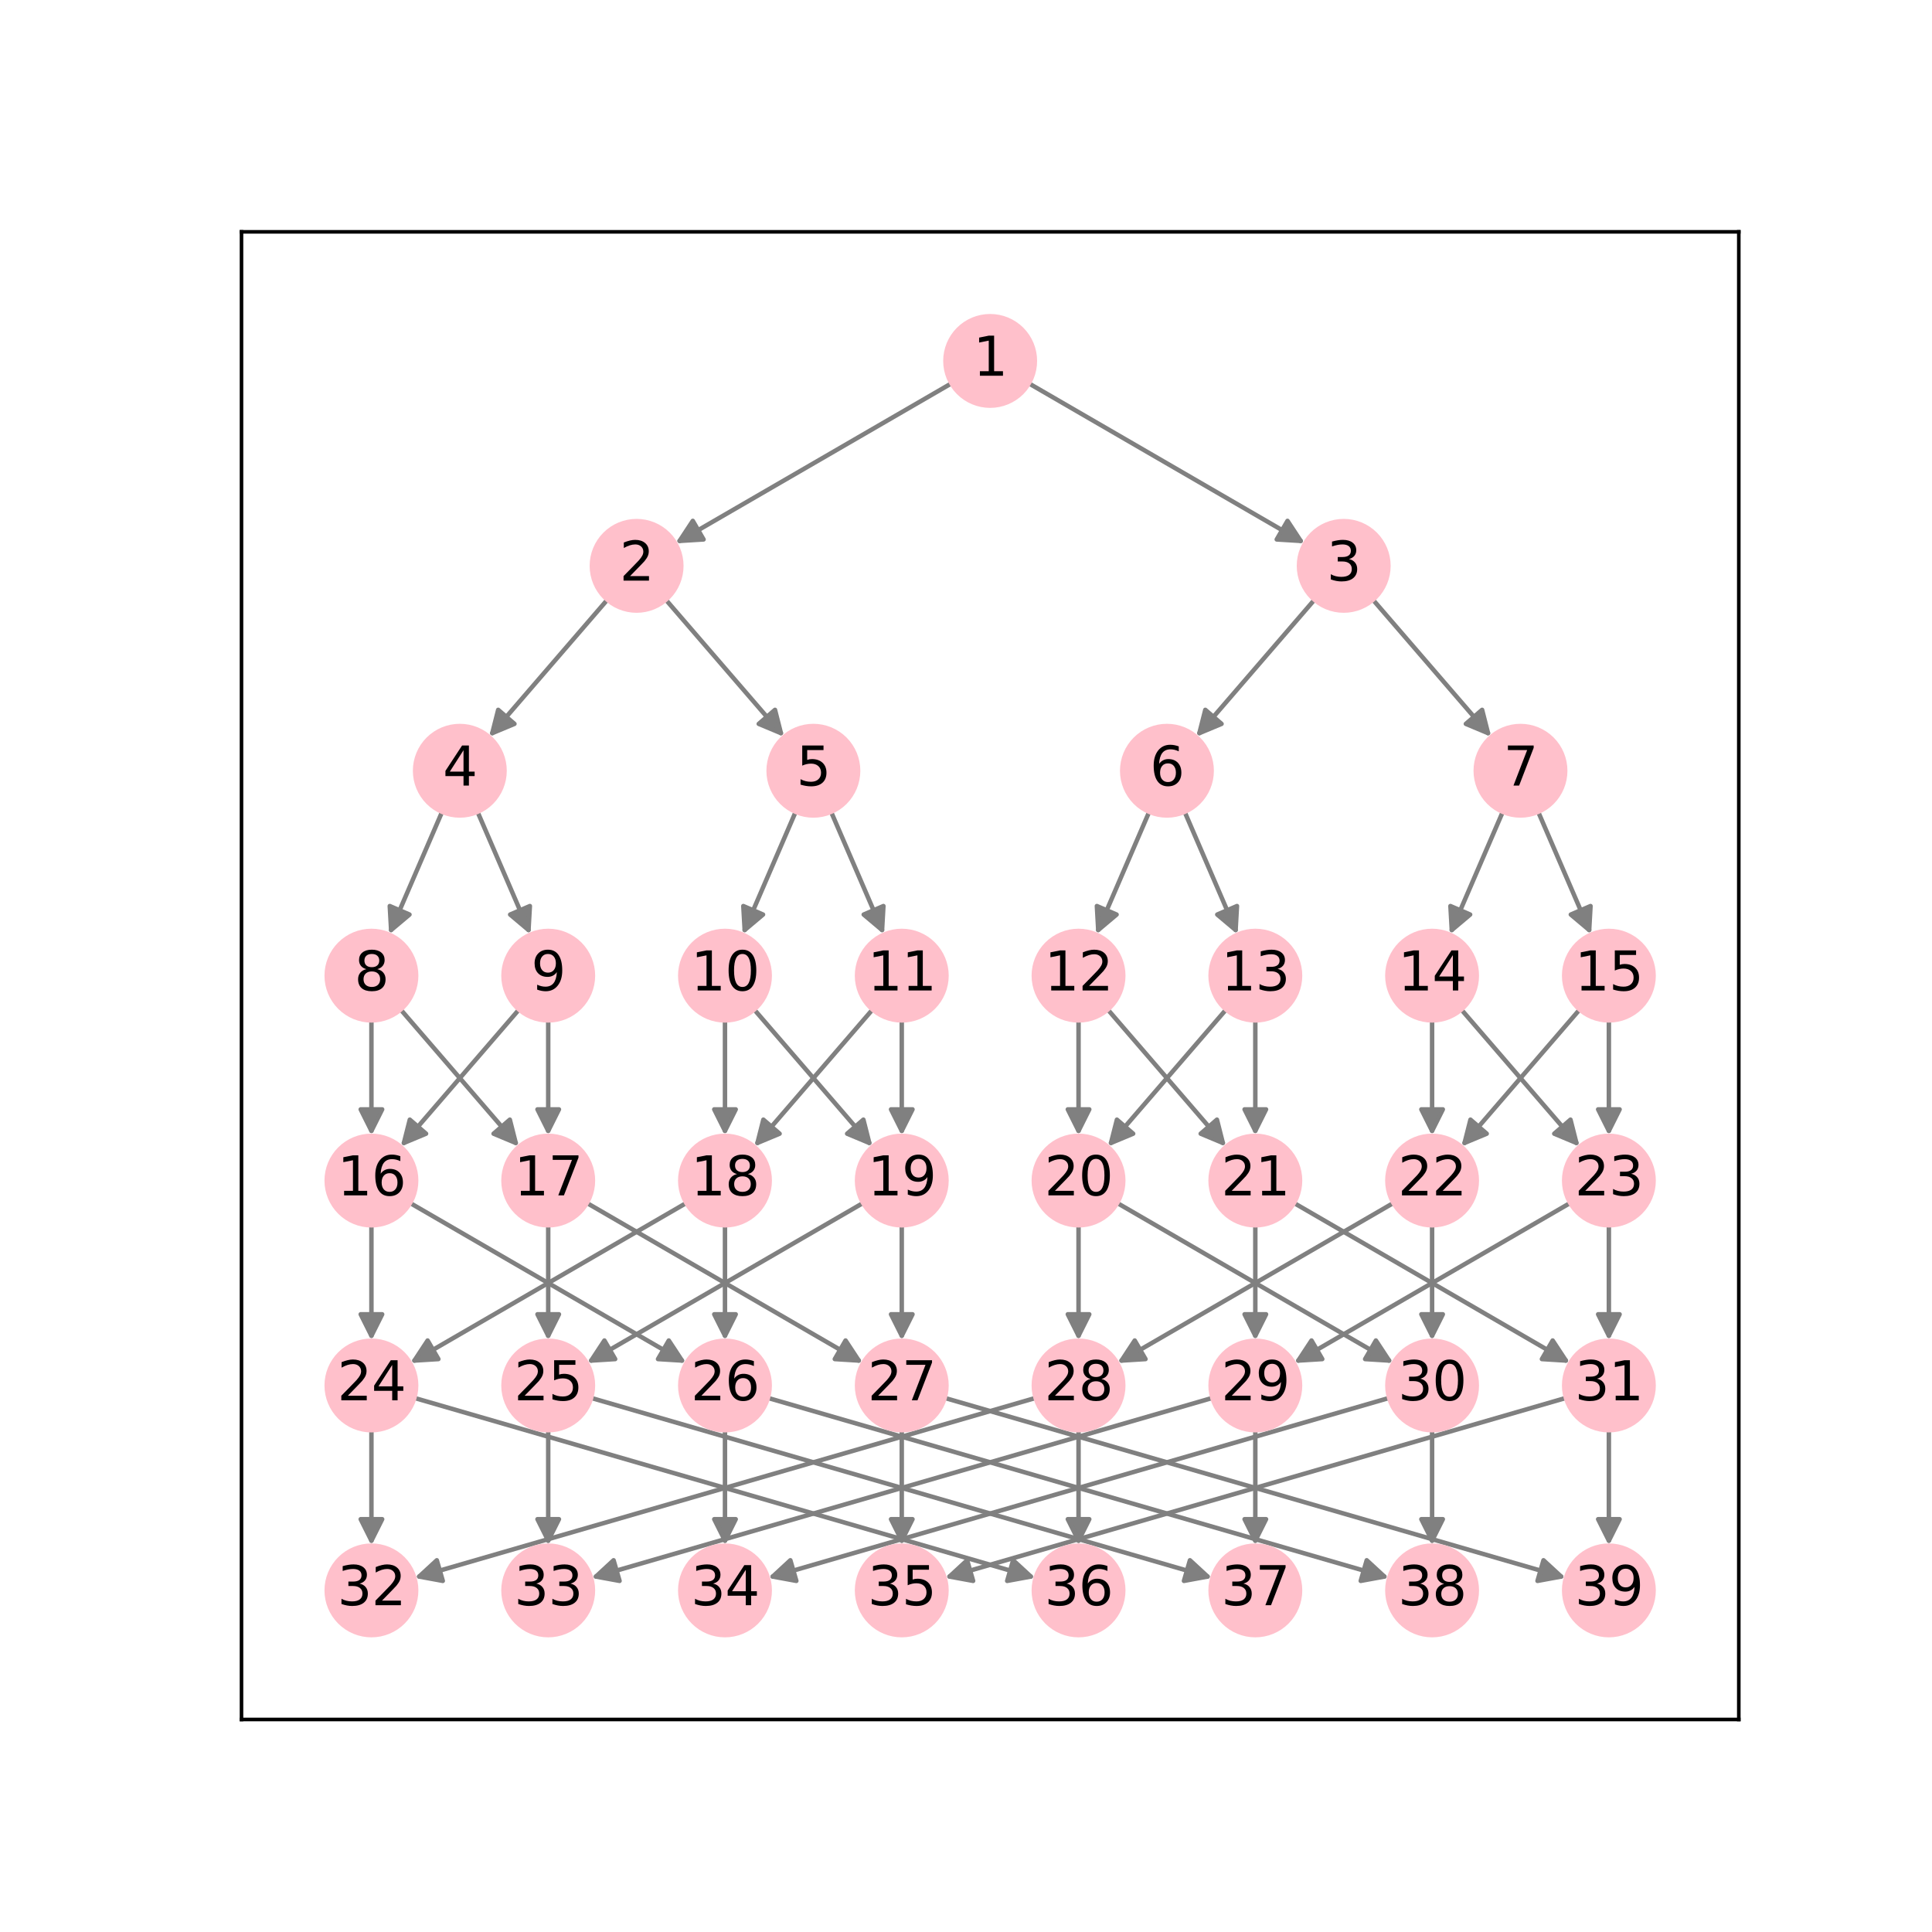 <?xml version="1.0" encoding="utf-8" standalone="no"?>
<!DOCTYPE svg PUBLIC "-//W3C//DTD SVG 1.1//EN"
  "http://www.w3.org/Graphics/SVG/1.1/DTD/svg11.dtd">
<svg xmlns:xlink="http://www.w3.org/1999/xlink" width="432pt" height="432pt" viewBox="0 0 432 432" xmlns="http://www.w3.org/2000/svg" version="1.1">
 <defs>
  <style type="text/css">*{stroke-linejoin: round; stroke-linecap: butt}</style>
 </defs>
 <g id="figure_1">
  <g id="patch_1">
   <path d="M 0 432 
L 432 432 
L 432 0 
L 0 0 
z
" style="fill: #ffffff"/>
  </g>
  <g id="axes_1">
   <g id="patch_2">
    <path d="M 54 384.48 
L 388.8 384.48 
L 388.8 51.84 
L 54 51.84 
z
" style="fill: #ffffff"/>
   </g>
   <g id="patch_3">
    <path d="M 212.746 85.721 
Q 181.87 103.616 151.962 120.95 
" clip-path="url(#p19c7ee9d44)" style="fill: none; stroke: #808080; stroke-linecap: round"/>
    <path d="M 157.318 120.619 
L 151.962 120.95 
L 154.911 116.466 
z
" clip-path="url(#p19c7ee9d44)" style="fill: #808080; stroke: #808080; stroke-linecap: round"/>
   </g>
   <g id="patch_4">
    <path d="M 230.054 85.721 
Q 260.93 103.616 290.838 120.95 
" clip-path="url(#p19c7ee9d44)" style="fill: none; stroke: #808080; stroke-linecap: round"/>
    <path d="M 287.889 116.466 
L 290.838 120.95 
L 285.482 120.619 
z
" clip-path="url(#p19c7ee9d44)" style="fill: #808080; stroke: #808080; stroke-linecap: round"/>
   </g>
   <g id="patch_5">
    <path d="M 135.814 134.094 
Q 122.581 149.432 110.078 163.925 
" clip-path="url(#p19c7ee9d44)" style="fill: none; stroke: #808080; stroke-linecap: round"/>
    <path d="M 115.031 161.858 
L 110.078 163.925 
L 111.397 158.722 
z
" clip-path="url(#p19c7ee9d44)" style="fill: #808080; stroke: #808080; stroke-linecap: round"/>
   </g>
   <g id="patch_6">
    <path d="M 148.875 134.094 
Q 162.108 149.432 174.611 163.925 
" clip-path="url(#p19c7ee9d44)" style="fill: none; stroke: #808080; stroke-linecap: round"/>
    <path d="M 173.292 158.722 
L 174.611 163.925 
L 169.658 161.858 
z
" clip-path="url(#p19c7ee9d44)" style="fill: #808080; stroke: #808080; stroke-linecap: round"/>
   </g>
   <g id="patch_7">
    <path d="M 293.925 134.094 
Q 280.692 149.432 268.189 163.925 
" clip-path="url(#p19c7ee9d44)" style="fill: none; stroke: #808080; stroke-linecap: round"/>
    <path d="M 273.142 161.858 
L 268.189 163.925 
L 269.508 158.722 
z
" clip-path="url(#p19c7ee9d44)" style="fill: #808080; stroke: #808080; stroke-linecap: round"/>
   </g>
   <g id="patch_8">
    <path d="M 306.986 134.094 
Q 320.219 149.432 332.722 163.925 
" clip-path="url(#p19c7ee9d44)" style="fill: none; stroke: #808080; stroke-linecap: round"/>
    <path d="M 331.403 158.722 
L 332.722 163.925 
L 327.769 161.858 
z
" clip-path="url(#p19c7ee9d44)" style="fill: #808080; stroke: #808080; stroke-linecap: round"/>
   </g>
   <g id="patch_9">
    <path d="M 98.857 181.523 
Q 92.935 195.251 87.456 207.952 
" clip-path="url(#p19c7ee9d44)" style="fill: none; stroke: #808080; stroke-linecap: round"/>
    <path d="M 91.561 204.495 
L 87.456 207.952 
L 87.154 202.594 
z
" clip-path="url(#p19c7ee9d44)" style="fill: #808080; stroke: #808080; stroke-linecap: round"/>
   </g>
   <g id="patch_10">
    <path d="M 106.777 181.523 
Q 112.699 195.251 118.177 207.952 
" clip-path="url(#p19c7ee9d44)" style="fill: none; stroke: #808080; stroke-linecap: round"/>
    <path d="M 118.48 202.594 
L 118.177 207.952 
L 114.072 204.495 
z
" clip-path="url(#p19c7ee9d44)" style="fill: #808080; stroke: #808080; stroke-linecap: round"/>
   </g>
   <g id="patch_11">
    <path d="M 177.912 181.523 
Q 171.99 195.251 166.512 207.952 
" clip-path="url(#p19c7ee9d44)" style="fill: none; stroke: #808080; stroke-linecap: round"/>
    <path d="M 170.617 204.495 
L 166.512 207.952 
L 166.209 202.594 
z
" clip-path="url(#p19c7ee9d44)" style="fill: #808080; stroke: #808080; stroke-linecap: round"/>
   </g>
   <g id="patch_12">
    <path d="M 185.833 181.523 
Q 191.754 195.251 197.233 207.952 
" clip-path="url(#p19c7ee9d44)" style="fill: none; stroke: #808080; stroke-linecap: round"/>
    <path d="M 197.535 202.594 
L 197.233 207.952 
L 193.128 204.495 
z
" clip-path="url(#p19c7ee9d44)" style="fill: #808080; stroke: #808080; stroke-linecap: round"/>
   </g>
   <g id="patch_13">
    <path d="M 256.967 181.523 
Q 251.046 195.251 245.567 207.952 
" clip-path="url(#p19c7ee9d44)" style="fill: none; stroke: #808080; stroke-linecap: round"/>
    <path d="M 249.672 204.495 
L 245.567 207.952 
L 245.265 202.594 
z
" clip-path="url(#p19c7ee9d44)" style="fill: #808080; stroke: #808080; stroke-linecap: round"/>
   </g>
   <g id="patch_14">
    <path d="M 264.888 181.523 
Q 270.81 195.251 276.288 207.952 
" clip-path="url(#p19c7ee9d44)" style="fill: none; stroke: #808080; stroke-linecap: round"/>
    <path d="M 276.591 202.594 
L 276.288 207.952 
L 272.183 204.495 
z
" clip-path="url(#p19c7ee9d44)" style="fill: #808080; stroke: #808080; stroke-linecap: round"/>
   </g>
   <g id="patch_15">
    <path d="M 336.023 181.523 
Q 330.101 195.251 324.623 207.952 
" clip-path="url(#p19c7ee9d44)" style="fill: none; stroke: #808080; stroke-linecap: round"/>
    <path d="M 328.728 204.495 
L 324.623 207.952 
L 324.32 202.594 
z
" clip-path="url(#p19c7ee9d44)" style="fill: #808080; stroke: #808080; stroke-linecap: round"/>
   </g>
   <g id="patch_16">
    <path d="M 343.943 181.523 
Q 349.865 195.251 355.344 207.952 
" clip-path="url(#p19c7ee9d44)" style="fill: none; stroke: #808080; stroke-linecap: round"/>
    <path d="M 355.646 202.594 
L 355.344 207.952 
L 351.239 204.495 
z
" clip-path="url(#p19c7ee9d44)" style="fill: #808080; stroke: #808080; stroke-linecap: round"/>
   </g>
   <g id="patch_17">
    <path d="M 83.053 228.158 
Q 83.053 241.068 83.053 252.86 
" clip-path="url(#p19c7ee9d44)" style="fill: none; stroke: #808080; stroke-linecap: round"/>
    <path d="M 85.453 248.06 
L 83.053 252.86 
L 80.653 248.06 
z
" clip-path="url(#p19c7ee9d44)" style="fill: #808080; stroke: #808080; stroke-linecap: round"/>
   </g>
   <g id="patch_18">
    <path d="M 89.584 225.73 
Q 102.817 241.069 115.319 255.561 
" clip-path="url(#p19c7ee9d44)" style="fill: none; stroke: #808080; stroke-linecap: round"/>
    <path d="M 114.001 250.359 
L 115.319 255.561 
L 110.366 253.494 
z
" clip-path="url(#p19c7ee9d44)" style="fill: #808080; stroke: #808080; stroke-linecap: round"/>
   </g>
   <g id="patch_19">
    <path d="M 122.581 228.158 
Q 122.581 241.068 122.581 252.86 
" clip-path="url(#p19c7ee9d44)" style="fill: none; stroke: #808080; stroke-linecap: round"/>
    <path d="M 124.981 248.06 
L 122.581 252.86 
L 120.181 248.06 
z
" clip-path="url(#p19c7ee9d44)" style="fill: #808080; stroke: #808080; stroke-linecap: round"/>
   </g>
   <g id="patch_20">
    <path d="M 116.05 225.73 
Q 102.817 241.069 90.315 255.561 
" clip-path="url(#p19c7ee9d44)" style="fill: none; stroke: #808080; stroke-linecap: round"/>
    <path d="M 95.267 253.494 
L 90.315 255.561 
L 91.633 250.359 
z
" clip-path="url(#p19c7ee9d44)" style="fill: #808080; stroke: #808080; stroke-linecap: round"/>
   </g>
   <g id="patch_21">
    <path d="M 162.108 228.158 
Q 162.108 241.068 162.108 252.86 
" clip-path="url(#p19c7ee9d44)" style="fill: none; stroke: #808080; stroke-linecap: round"/>
    <path d="M 164.508 248.06 
L 162.108 252.86 
L 159.708 248.06 
z
" clip-path="url(#p19c7ee9d44)" style="fill: #808080; stroke: #808080; stroke-linecap: round"/>
   </g>
   <g id="patch_22">
    <path d="M 168.639 225.73 
Q 181.872 241.069 194.375 255.561 
" clip-path="url(#p19c7ee9d44)" style="fill: none; stroke: #808080; stroke-linecap: round"/>
    <path d="M 193.056 250.359 
L 194.375 255.561 
L 189.422 253.494 
z
" clip-path="url(#p19c7ee9d44)" style="fill: #808080; stroke: #808080; stroke-linecap: round"/>
   </g>
   <g id="patch_23">
    <path d="M 201.636 228.158 
Q 201.636 241.068 201.636 252.86 
" clip-path="url(#p19c7ee9d44)" style="fill: none; stroke: #808080; stroke-linecap: round"/>
    <path d="M 204.036 248.06 
L 201.636 252.86 
L 199.236 248.06 
z
" clip-path="url(#p19c7ee9d44)" style="fill: #808080; stroke: #808080; stroke-linecap: round"/>
   </g>
   <g id="patch_24">
    <path d="M 195.105 225.73 
Q 181.872 241.069 169.37 255.561 
" clip-path="url(#p19c7ee9d44)" style="fill: none; stroke: #808080; stroke-linecap: round"/>
    <path d="M 174.323 253.494 
L 169.37 255.561 
L 170.688 250.359 
z
" clip-path="url(#p19c7ee9d44)" style="fill: #808080; stroke: #808080; stroke-linecap: round"/>
   </g>
   <g id="patch_25">
    <path d="M 241.164 228.158 
Q 241.164 241.068 241.164 252.86 
" clip-path="url(#p19c7ee9d44)" style="fill: none; stroke: #808080; stroke-linecap: round"/>
    <path d="M 243.564 248.06 
L 241.164 252.86 
L 238.764 248.06 
z
" clip-path="url(#p19c7ee9d44)" style="fill: #808080; stroke: #808080; stroke-linecap: round"/>
   </g>
   <g id="patch_26">
    <path d="M 247.695 225.73 
Q 260.928 241.069 273.43 255.561 
" clip-path="url(#p19c7ee9d44)" style="fill: none; stroke: #808080; stroke-linecap: round"/>
    <path d="M 272.112 250.359 
L 273.43 255.561 
L 268.477 253.494 
z
" clip-path="url(#p19c7ee9d44)" style="fill: #808080; stroke: #808080; stroke-linecap: round"/>
   </g>
   <g id="patch_27">
    <path d="M 280.692 228.158 
Q 280.692 241.068 280.692 252.86 
" clip-path="url(#p19c7ee9d44)" style="fill: none; stroke: #808080; stroke-linecap: round"/>
    <path d="M 283.092 248.06 
L 280.692 252.86 
L 278.292 248.06 
z
" clip-path="url(#p19c7ee9d44)" style="fill: #808080; stroke: #808080; stroke-linecap: round"/>
   </g>
   <g id="patch_28">
    <path d="M 274.161 225.73 
Q 260.928 241.069 248.425 255.561 
" clip-path="url(#p19c7ee9d44)" style="fill: none; stroke: #808080; stroke-linecap: round"/>
    <path d="M 253.378 253.494 
L 248.425 255.561 
L 249.744 250.359 
z
" clip-path="url(#p19c7ee9d44)" style="fill: #808080; stroke: #808080; stroke-linecap: round"/>
   </g>
   <g id="patch_29">
    <path d="M 320.219 228.158 
Q 320.219 241.068 320.219 252.86 
" clip-path="url(#p19c7ee9d44)" style="fill: none; stroke: #808080; stroke-linecap: round"/>
    <path d="M 322.619 248.06 
L 320.219 252.86 
L 317.819 248.06 
z
" clip-path="url(#p19c7ee9d44)" style="fill: #808080; stroke: #808080; stroke-linecap: round"/>
   </g>
   <g id="patch_30">
    <path d="M 326.75 225.73 
Q 339.983 241.069 352.485 255.561 
" clip-path="url(#p19c7ee9d44)" style="fill: none; stroke: #808080; stroke-linecap: round"/>
    <path d="M 351.167 250.359 
L 352.485 255.561 
L 347.533 253.494 
z
" clip-path="url(#p19c7ee9d44)" style="fill: #808080; stroke: #808080; stroke-linecap: round"/>
   </g>
   <g id="patch_31">
    <path d="M 359.747 228.158 
Q 359.747 241.068 359.747 252.86 
" clip-path="url(#p19c7ee9d44)" style="fill: none; stroke: #808080; stroke-linecap: round"/>
    <path d="M 362.147 248.06 
L 359.747 252.86 
L 357.347 248.06 
z
" clip-path="url(#p19c7ee9d44)" style="fill: #808080; stroke: #808080; stroke-linecap: round"/>
   </g>
   <g id="patch_32">
    <path d="M 353.216 225.73 
Q 339.983 241.069 327.481 255.561 
" clip-path="url(#p19c7ee9d44)" style="fill: none; stroke: #808080; stroke-linecap: round"/>
    <path d="M 332.434 253.494 
L 327.481 255.561 
L 328.799 250.359 
z
" clip-path="url(#p19c7ee9d44)" style="fill: #808080; stroke: #808080; stroke-linecap: round"/>
   </g>
   <g id="patch_33">
    <path d="M 83.053 273.976 
Q 83.053 286.886 83.053 298.678 
" clip-path="url(#p19c7ee9d44)" style="fill: none; stroke: #808080; stroke-linecap: round"/>
    <path d="M 85.453 293.878 
L 83.053 298.678 
L 80.653 293.878 
z
" clip-path="url(#p19c7ee9d44)" style="fill: #808080; stroke: #808080; stroke-linecap: round"/>
   </g>
   <g id="patch_34">
    <path d="M 91.707 268.994 
Q 122.583 286.888 152.491 304.223 
" clip-path="url(#p19c7ee9d44)" style="fill: none; stroke: #808080; stroke-linecap: round"/>
    <path d="M 149.542 299.739 
L 152.491 304.223 
L 147.135 303.892 
z
" clip-path="url(#p19c7ee9d44)" style="fill: #808080; stroke: #808080; stroke-linecap: round"/>
   </g>
   <g id="patch_35">
    <path d="M 122.581 273.976 
Q 122.581 286.886 122.581 298.678 
" clip-path="url(#p19c7ee9d44)" style="fill: none; stroke: #808080; stroke-linecap: round"/>
    <path d="M 124.981 293.878 
L 122.581 298.678 
L 120.181 293.878 
z
" clip-path="url(#p19c7ee9d44)" style="fill: #808080; stroke: #808080; stroke-linecap: round"/>
   </g>
   <g id="patch_36">
    <path d="M 131.235 268.994 
Q 162.11 286.888 192.019 304.223 
" clip-path="url(#p19c7ee9d44)" style="fill: none; stroke: #808080; stroke-linecap: round"/>
    <path d="M 189.07 299.739 
L 192.019 304.223 
L 186.663 303.892 
z
" clip-path="url(#p19c7ee9d44)" style="fill: #808080; stroke: #808080; stroke-linecap: round"/>
   </g>
   <g id="patch_37">
    <path d="M 162.108 273.976 
Q 162.108 286.886 162.108 298.678 
" clip-path="url(#p19c7ee9d44)" style="fill: none; stroke: #808080; stroke-linecap: round"/>
    <path d="M 164.508 293.878 
L 162.108 298.678 
L 159.708 293.878 
z
" clip-path="url(#p19c7ee9d44)" style="fill: #808080; stroke: #808080; stroke-linecap: round"/>
   </g>
   <g id="patch_38">
    <path d="M 153.454 268.994 
Q 122.579 286.888 92.67 304.223 
" clip-path="url(#p19c7ee9d44)" style="fill: none; stroke: #808080; stroke-linecap: round"/>
    <path d="M 98.026 303.892 
L 92.67 304.223 
L 95.619 299.739 
z
" clip-path="url(#p19c7ee9d44)" style="fill: #808080; stroke: #808080; stroke-linecap: round"/>
   </g>
   <g id="patch_39">
    <path d="M 201.636 273.976 
Q 201.636 286.886 201.636 298.678 
" clip-path="url(#p19c7ee9d44)" style="fill: none; stroke: #808080; stroke-linecap: round"/>
    <path d="M 204.036 293.878 
L 201.636 298.678 
L 199.236 293.878 
z
" clip-path="url(#p19c7ee9d44)" style="fill: #808080; stroke: #808080; stroke-linecap: round"/>
   </g>
   <g id="patch_40">
    <path d="M 192.982 268.994 
Q 162.106 286.888 132.198 304.223 
" clip-path="url(#p19c7ee9d44)" style="fill: none; stroke: #808080; stroke-linecap: round"/>
    <path d="M 137.554 303.892 
L 132.198 304.223 
L 135.147 299.739 
z
" clip-path="url(#p19c7ee9d44)" style="fill: #808080; stroke: #808080; stroke-linecap: round"/>
   </g>
   <g id="patch_41">
    <path d="M 241.164 273.976 
Q 241.164 286.886 241.164 298.678 
" clip-path="url(#p19c7ee9d44)" style="fill: none; stroke: #808080; stroke-linecap: round"/>
    <path d="M 243.564 293.878 
L 241.164 298.678 
L 238.764 293.878 
z
" clip-path="url(#p19c7ee9d44)" style="fill: #808080; stroke: #808080; stroke-linecap: round"/>
   </g>
   <g id="patch_42">
    <path d="M 249.818 268.994 
Q 280.694 286.888 310.602 304.223 
" clip-path="url(#p19c7ee9d44)" style="fill: none; stroke: #808080; stroke-linecap: round"/>
    <path d="M 307.653 299.739 
L 310.602 304.223 
L 305.246 303.892 
z
" clip-path="url(#p19c7ee9d44)" style="fill: #808080; stroke: #808080; stroke-linecap: round"/>
   </g>
   <g id="patch_43">
    <path d="M 280.692 273.976 
Q 280.692 286.886 280.692 298.678 
" clip-path="url(#p19c7ee9d44)" style="fill: none; stroke: #808080; stroke-linecap: round"/>
    <path d="M 283.092 293.878 
L 280.692 298.678 
L 278.292 293.878 
z
" clip-path="url(#p19c7ee9d44)" style="fill: #808080; stroke: #808080; stroke-linecap: round"/>
   </g>
   <g id="patch_44">
    <path d="M 289.346 268.994 
Q 320.221 286.888 350.13 304.223 
" clip-path="url(#p19c7ee9d44)" style="fill: none; stroke: #808080; stroke-linecap: round"/>
    <path d="M 347.181 299.739 
L 350.13 304.223 
L 344.774 303.892 
z
" clip-path="url(#p19c7ee9d44)" style="fill: #808080; stroke: #808080; stroke-linecap: round"/>
   </g>
   <g id="patch_45">
    <path d="M 320.219 273.976 
Q 320.219 286.886 320.219 298.678 
" clip-path="url(#p19c7ee9d44)" style="fill: none; stroke: #808080; stroke-linecap: round"/>
    <path d="M 322.619 293.878 
L 320.219 298.678 
L 317.819 293.878 
z
" clip-path="url(#p19c7ee9d44)" style="fill: #808080; stroke: #808080; stroke-linecap: round"/>
   </g>
   <g id="patch_46">
    <path d="M 311.565 268.994 
Q 280.69 286.888 250.781 304.223 
" clip-path="url(#p19c7ee9d44)" style="fill: none; stroke: #808080; stroke-linecap: round"/>
    <path d="M 256.137 303.892 
L 250.781 304.223 
L 253.73 299.739 
z
" clip-path="url(#p19c7ee9d44)" style="fill: #808080; stroke: #808080; stroke-linecap: round"/>
   </g>
   <g id="patch_47">
    <path d="M 359.747 273.976 
Q 359.747 286.886 359.747 298.678 
" clip-path="url(#p19c7ee9d44)" style="fill: none; stroke: #808080; stroke-linecap: round"/>
    <path d="M 362.147 293.878 
L 359.747 298.678 
L 357.347 293.878 
z
" clip-path="url(#p19c7ee9d44)" style="fill: #808080; stroke: #808080; stroke-linecap: round"/>
   </g>
   <g id="patch_48">
    <path d="M 351.093 268.994 
Q 320.217 286.888 290.309 304.223 
" clip-path="url(#p19c7ee9d44)" style="fill: none; stroke: #808080; stroke-linecap: round"/>
    <path d="M 295.665 303.892 
L 290.309 304.223 
L 293.258 299.739 
z
" clip-path="url(#p19c7ee9d44)" style="fill: #808080; stroke: #808080; stroke-linecap: round"/>
   </g>
   <g id="patch_49">
    <path d="M 83.053 319.794 
Q 83.053 332.704 83.053 344.496 
" clip-path="url(#p19c7ee9d44)" style="fill: none; stroke: #808080; stroke-linecap: round"/>
    <path d="M 85.453 339.696 
L 83.053 344.496 
L 80.653 339.696 
z
" clip-path="url(#p19c7ee9d44)" style="fill: #808080; stroke: #808080; stroke-linecap: round"/>
   </g>
   <g id="patch_50">
    <path d="M 92.657 312.58 
Q 162.109 332.706 230.487 352.52 
" clip-path="url(#p19c7ee9d44)" style="fill: none; stroke: #808080; stroke-linecap: round"/>
    <path d="M 226.544 348.879 
L 230.487 352.52 
L 225.208 353.49 
z
" clip-path="url(#p19c7ee9d44)" style="fill: #808080; stroke: #808080; stroke-linecap: round"/>
   </g>
   <g id="patch_51">
    <path d="M 122.581 319.794 
Q 122.581 332.704 122.581 344.496 
" clip-path="url(#p19c7ee9d44)" style="fill: none; stroke: #808080; stroke-linecap: round"/>
    <path d="M 124.981 339.696 
L 122.581 344.496 
L 120.181 339.696 
z
" clip-path="url(#p19c7ee9d44)" style="fill: #808080; stroke: #808080; stroke-linecap: round"/>
   </g>
   <g id="patch_52">
    <path d="M 132.185 312.58 
Q 201.637 332.706 270.014 352.52 
" clip-path="url(#p19c7ee9d44)" style="fill: none; stroke: #808080; stroke-linecap: round"/>
    <path d="M 266.072 348.879 
L 270.014 352.52 
L 264.736 353.49 
z
" clip-path="url(#p19c7ee9d44)" style="fill: #808080; stroke: #808080; stroke-linecap: round"/>
   </g>
   <g id="patch_53">
    <path d="M 162.108 319.794 
Q 162.108 332.704 162.108 344.496 
" clip-path="url(#p19c7ee9d44)" style="fill: none; stroke: #808080; stroke-linecap: round"/>
    <path d="M 164.508 339.696 
L 162.108 344.496 
L 159.708 339.696 
z
" clip-path="url(#p19c7ee9d44)" style="fill: #808080; stroke: #808080; stroke-linecap: round"/>
   </g>
   <g id="patch_54">
    <path d="M 171.713 312.58 
Q 241.164 332.706 309.542 352.52 
" clip-path="url(#p19c7ee9d44)" style="fill: none; stroke: #808080; stroke-linecap: round"/>
    <path d="M 305.6 348.879 
L 309.542 352.52 
L 304.264 353.49 
z
" clip-path="url(#p19c7ee9d44)" style="fill: #808080; stroke: #808080; stroke-linecap: round"/>
   </g>
   <g id="patch_55">
    <path d="M 201.636 319.794 
Q 201.636 332.704 201.636 344.496 
" clip-path="url(#p19c7ee9d44)" style="fill: none; stroke: #808080; stroke-linecap: round"/>
    <path d="M 204.036 339.696 
L 201.636 344.496 
L 199.236 339.696 
z
" clip-path="url(#p19c7ee9d44)" style="fill: #808080; stroke: #808080; stroke-linecap: round"/>
   </g>
   <g id="patch_56">
    <path d="M 211.241 312.58 
Q 280.692 332.706 349.07 352.52 
" clip-path="url(#p19c7ee9d44)" style="fill: none; stroke: #808080; stroke-linecap: round"/>
    <path d="M 345.127 348.879 
L 349.07 352.52 
L 343.791 353.49 
z
" clip-path="url(#p19c7ee9d44)" style="fill: #808080; stroke: #808080; stroke-linecap: round"/>
   </g>
   <g id="patch_57">
    <path d="M 241.164 319.794 
Q 241.164 332.704 241.164 344.496 
" clip-path="url(#p19c7ee9d44)" style="fill: none; stroke: #808080; stroke-linecap: round"/>
    <path d="M 243.564 339.696 
L 241.164 344.496 
L 238.764 339.696 
z
" clip-path="url(#p19c7ee9d44)" style="fill: #808080; stroke: #808080; stroke-linecap: round"/>
   </g>
   <g id="patch_58">
    <path d="M 231.559 312.58 
Q 162.108 332.706 93.73 352.52 
" clip-path="url(#p19c7ee9d44)" style="fill: none; stroke: #808080; stroke-linecap: round"/>
    <path d="M 99.009 353.49 
L 93.73 352.52 
L 97.673 348.879 
z
" clip-path="url(#p19c7ee9d44)" style="fill: #808080; stroke: #808080; stroke-linecap: round"/>
   </g>
   <g id="patch_59">
    <path d="M 280.692 319.794 
Q 280.692 332.704 280.692 344.496 
" clip-path="url(#p19c7ee9d44)" style="fill: none; stroke: #808080; stroke-linecap: round"/>
    <path d="M 283.092 339.696 
L 280.692 344.496 
L 278.292 339.696 
z
" clip-path="url(#p19c7ee9d44)" style="fill: #808080; stroke: #808080; stroke-linecap: round"/>
   </g>
   <g id="patch_60">
    <path d="M 271.087 312.58 
Q 201.636 332.706 133.258 352.52 
" clip-path="url(#p19c7ee9d44)" style="fill: none; stroke: #808080; stroke-linecap: round"/>
    <path d="M 138.536 353.49 
L 133.258 352.52 
L 137.2 348.879 
z
" clip-path="url(#p19c7ee9d44)" style="fill: #808080; stroke: #808080; stroke-linecap: round"/>
   </g>
   <g id="patch_61">
    <path d="M 320.219 319.794 
Q 320.219 332.704 320.219 344.496 
" clip-path="url(#p19c7ee9d44)" style="fill: none; stroke: #808080; stroke-linecap: round"/>
    <path d="M 322.619 339.696 
L 320.219 344.496 
L 317.819 339.696 
z
" clip-path="url(#p19c7ee9d44)" style="fill: #808080; stroke: #808080; stroke-linecap: round"/>
   </g>
   <g id="patch_62">
    <path d="M 310.615 312.58 
Q 241.163 332.706 172.786 352.52 
" clip-path="url(#p19c7ee9d44)" style="fill: none; stroke: #808080; stroke-linecap: round"/>
    <path d="M 178.064 353.49 
L 172.786 352.52 
L 176.728 348.879 
z
" clip-path="url(#p19c7ee9d44)" style="fill: #808080; stroke: #808080; stroke-linecap: round"/>
   </g>
   <g id="patch_63">
    <path d="M 359.747 319.794 
Q 359.747 332.704 359.747 344.496 
" clip-path="url(#p19c7ee9d44)" style="fill: none; stroke: #808080; stroke-linecap: round"/>
    <path d="M 362.147 339.696 
L 359.747 344.496 
L 357.347 339.696 
z
" clip-path="url(#p19c7ee9d44)" style="fill: #808080; stroke: #808080; stroke-linecap: round"/>
   </g>
   <g id="patch_64">
    <path d="M 350.143 312.58 
Q 280.691 332.706 212.313 352.52 
" clip-path="url(#p19c7ee9d44)" style="fill: none; stroke: #808080; stroke-linecap: round"/>
    <path d="M 217.592 353.49 
L 212.313 352.52 
L 216.256 348.879 
z
" clip-path="url(#p19c7ee9d44)" style="fill: #808080; stroke: #808080; stroke-linecap: round"/>
   </g>
   <g id="matplotlib.axis_1">
    <g id="xtick_1"/>
    <g id="xtick_2"/>
    <g id="xtick_3"/>
    <g id="xtick_4"/>
    <g id="xtick_5"/>
    <g id="xtick_6"/>
    <g id="xtick_7"/>
    <g id="xtick_8"/>
    <g id="xtick_9"/>
   </g>
   <g id="matplotlib.axis_2">
    <g id="ytick_1"/>
    <g id="ytick_2"/>
    <g id="ytick_3"/>
    <g id="ytick_4"/>
    <g id="ytick_5"/>
    <g id="ytick_6"/>
    <g id="ytick_7"/>
   </g>
   <g id="PathCollection_1">
    <defs>
     <path id="m835afdda97" d="M 0 10 
C 2.652 10 5.196 8.946 7.071 7.071 
C 8.946 5.196 10 2.652 10 0 
C 10 -2.652 8.946 -5.196 7.071 -7.071 
C 5.196 -8.946 2.652 -10 0 -10 
C -2.652 -10 -5.196 -8.946 -7.071 -7.071 
C -8.946 -5.196 -10 -2.652 -10 0 
C -10 2.652 -8.946 5.196 -7.071 7.071 
C -5.196 8.946 -2.652 10 0 10 
z
" style="stroke: #ffc0cb"/>
    </defs>
    <g clip-path="url(#p19c7ee9d44)">
     <use xlink:href="#m835afdda97" x="221.4" y="80.705" style="fill: #ffc0cb; stroke: #ffc0cb"/>
     <use xlink:href="#m835afdda97" x="142.345" y="126.524" style="fill: #ffc0cb; stroke: #ffc0cb"/>
     <use xlink:href="#m835afdda97" x="300.455" y="126.524" style="fill: #ffc0cb; stroke: #ffc0cb"/>
     <use xlink:href="#m835afdda97" x="102.817" y="172.342" style="fill: #ffc0cb; stroke: #ffc0cb"/>
     <use xlink:href="#m835afdda97" x="181.872" y="172.342" style="fill: #ffc0cb; stroke: #ffc0cb"/>
     <use xlink:href="#m835afdda97" x="260.928" y="172.342" style="fill: #ffc0cb; stroke: #ffc0cb"/>
     <use xlink:href="#m835afdda97" x="339.983" y="172.342" style="fill: #ffc0cb; stroke: #ffc0cb"/>
     <use xlink:href="#m835afdda97" x="83.053" y="218.16" style="fill: #ffc0cb; stroke: #ffc0cb"/>
     <use xlink:href="#m835afdda97" x="122.581" y="218.16" style="fill: #ffc0cb; stroke: #ffc0cb"/>
     <use xlink:href="#m835afdda97" x="162.108" y="218.16" style="fill: #ffc0cb; stroke: #ffc0cb"/>
     <use xlink:href="#m835afdda97" x="201.636" y="218.16" style="fill: #ffc0cb; stroke: #ffc0cb"/>
     <use xlink:href="#m835afdda97" x="241.164" y="218.16" style="fill: #ffc0cb; stroke: #ffc0cb"/>
     <use xlink:href="#m835afdda97" x="280.692" y="218.16" style="fill: #ffc0cb; stroke: #ffc0cb"/>
     <use xlink:href="#m835afdda97" x="320.219" y="218.16" style="fill: #ffc0cb; stroke: #ffc0cb"/>
     <use xlink:href="#m835afdda97" x="359.747" y="218.16" style="fill: #ffc0cb; stroke: #ffc0cb"/>
     <use xlink:href="#m835afdda97" x="83.053" y="263.978" style="fill: #ffc0cb; stroke: #ffc0cb"/>
     <use xlink:href="#m835afdda97" x="122.581" y="263.978" style="fill: #ffc0cb; stroke: #ffc0cb"/>
     <use xlink:href="#m835afdda97" x="162.108" y="263.978" style="fill: #ffc0cb; stroke: #ffc0cb"/>
     <use xlink:href="#m835afdda97" x="201.636" y="263.978" style="fill: #ffc0cb; stroke: #ffc0cb"/>
     <use xlink:href="#m835afdda97" x="241.164" y="263.978" style="fill: #ffc0cb; stroke: #ffc0cb"/>
     <use xlink:href="#m835afdda97" x="280.692" y="263.978" style="fill: #ffc0cb; stroke: #ffc0cb"/>
     <use xlink:href="#m835afdda97" x="320.219" y="263.978" style="fill: #ffc0cb; stroke: #ffc0cb"/>
     <use xlink:href="#m835afdda97" x="359.747" y="263.978" style="fill: #ffc0cb; stroke: #ffc0cb"/>
     <use xlink:href="#m835afdda97" x="83.053" y="309.796" style="fill: #ffc0cb; stroke: #ffc0cb"/>
     <use xlink:href="#m835afdda97" x="122.581" y="309.796" style="fill: #ffc0cb; stroke: #ffc0cb"/>
     <use xlink:href="#m835afdda97" x="162.108" y="309.796" style="fill: #ffc0cb; stroke: #ffc0cb"/>
     <use xlink:href="#m835afdda97" x="201.636" y="309.796" style="fill: #ffc0cb; stroke: #ffc0cb"/>
     <use xlink:href="#m835afdda97" x="241.164" y="309.796" style="fill: #ffc0cb; stroke: #ffc0cb"/>
     <use xlink:href="#m835afdda97" x="280.692" y="309.796" style="fill: #ffc0cb; stroke: #ffc0cb"/>
     <use xlink:href="#m835afdda97" x="320.219" y="309.796" style="fill: #ffc0cb; stroke: #ffc0cb"/>
     <use xlink:href="#m835afdda97" x="359.747" y="309.796" style="fill: #ffc0cb; stroke: #ffc0cb"/>
     <use xlink:href="#m835afdda97" x="83.053" y="355.615" style="fill: #ffc0cb; stroke: #ffc0cb"/>
     <use xlink:href="#m835afdda97" x="122.581" y="355.615" style="fill: #ffc0cb; stroke: #ffc0cb"/>
     <use xlink:href="#m835afdda97" x="162.108" y="355.615" style="fill: #ffc0cb; stroke: #ffc0cb"/>
     <use xlink:href="#m835afdda97" x="201.636" y="355.615" style="fill: #ffc0cb; stroke: #ffc0cb"/>
     <use xlink:href="#m835afdda97" x="241.164" y="355.615" style="fill: #ffc0cb; stroke: #ffc0cb"/>
     <use xlink:href="#m835afdda97" x="280.692" y="355.615" style="fill: #ffc0cb; stroke: #ffc0cb"/>
     <use xlink:href="#m835afdda97" x="320.219" y="355.615" style="fill: #ffc0cb; stroke: #ffc0cb"/>
     <use xlink:href="#m835afdda97" x="359.747" y="355.615" style="fill: #ffc0cb; stroke: #ffc0cb"/>
    </g>
   </g>
   <g id="patch_65">
    <path d="M 54 384.48 
L 54 51.84 
" style="fill: none; stroke: #000000; stroke-width: 0.8; stroke-linejoin: miter; stroke-linecap: square"/>
   </g>
   <g id="patch_66">
    <path d="M 388.8 384.48 
L 388.8 51.84 
" style="fill: none; stroke: #000000; stroke-width: 0.8; stroke-linejoin: miter; stroke-linecap: square"/>
   </g>
   <g id="patch_67">
    <path d="M 54 384.48 
L 388.8 384.48 
" style="fill: none; stroke: #000000; stroke-width: 0.8; stroke-linejoin: miter; stroke-linecap: square"/>
   </g>
   <g id="patch_68">
    <path d="M 54 51.84 
L 388.8 51.84 
" style="fill: none; stroke: #000000; stroke-width: 0.8; stroke-linejoin: miter; stroke-linecap: square"/>
   </g>
   <g id="text_1">
    <g clip-path="url(#p19c7ee9d44)">
     <!-- 1 -->
     <g transform="translate(217.583 84.017) scale(0.12 -0.12)">
      <defs>
       <path id="DejaVuSans-31" d="M 794 531 
L 1825 531 
L 1825 4091 
L 703 3866 
L 703 4441 
L 1819 4666 
L 2450 4666 
L 2450 531 
L 3481 531 
L 3481 0 
L 794 0 
L 794 531 
z
" transform="scale(0.016)"/>
      </defs>
      <use xlink:href="#DejaVuSans-31"/>
     </g>
    </g>
   </g>
   <g id="text_2">
    <g clip-path="url(#p19c7ee9d44)">
     <!-- 2 -->
     <g transform="translate(138.527 129.835) scale(0.12 -0.12)">
      <defs>
       <path id="DejaVuSans-32" d="M 1228 531 
L 3431 531 
L 3431 0 
L 469 0 
L 469 531 
Q 828 903 1448 1529 
Q 2069 2156 2228 2338 
Q 2531 2678 2651 2914 
Q 2772 3150 2772 3378 
Q 2772 3750 2511 3984 
Q 2250 4219 1831 4219 
Q 1534 4219 1204 4116 
Q 875 4013 500 3803 
L 500 4441 
Q 881 4594 1212 4672 
Q 1544 4750 1819 4750 
Q 2544 4750 2975 4387 
Q 3406 4025 3406 3419 
Q 3406 3131 3298 2873 
Q 3191 2616 2906 2266 
Q 2828 2175 2409 1742 
Q 1991 1309 1228 531 
z
" transform="scale(0.016)"/>
      </defs>
      <use xlink:href="#DejaVuSans-32"/>
     </g>
    </g>
   </g>
   <g id="text_3">
    <g clip-path="url(#p19c7ee9d44)">
     <!-- 3 -->
     <g transform="translate(296.638 129.835) scale(0.12 -0.12)">
      <defs>
       <path id="DejaVuSans-33" d="M 2597 2516 
Q 3050 2419 3304 2112 
Q 3559 1806 3559 1356 
Q 3559 666 3084 287 
Q 2609 -91 1734 -91 
Q 1441 -91 1130 -33 
Q 819 25 488 141 
L 488 750 
Q 750 597 1062 519 
Q 1375 441 1716 441 
Q 2309 441 2620 675 
Q 2931 909 2931 1356 
Q 2931 1769 2642 2001 
Q 2353 2234 1838 2234 
L 1294 2234 
L 1294 2753 
L 1863 2753 
Q 2328 2753 2575 2939 
Q 2822 3125 2822 3475 
Q 2822 3834 2567 4026 
Q 2313 4219 1838 4219 
Q 1578 4219 1281 4162 
Q 984 4106 628 3988 
L 628 4550 
Q 988 4650 1302 4700 
Q 1616 4750 1894 4750 
Q 2613 4750 3031 4423 
Q 3450 4097 3450 3541 
Q 3450 3153 3228 2886 
Q 3006 2619 2597 2516 
z
" transform="scale(0.016)"/>
      </defs>
      <use xlink:href="#DejaVuSans-33"/>
     </g>
    </g>
   </g>
   <g id="text_4">
    <g clip-path="url(#p19c7ee9d44)">
     <!-- 4 -->
     <g transform="translate(98.999 175.653) scale(0.12 -0.12)">
      <defs>
       <path id="DejaVuSans-34" d="M 2419 4116 
L 825 1625 
L 2419 1625 
L 2419 4116 
z
M 2253 4666 
L 3047 4666 
L 3047 1625 
L 3713 1625 
L 3713 1100 
L 3047 1100 
L 3047 0 
L 2419 0 
L 2419 1100 
L 313 1100 
L 313 1709 
L 2253 4666 
z
" transform="scale(0.016)"/>
      </defs>
      <use xlink:href="#DejaVuSans-34"/>
     </g>
    </g>
   </g>
   <g id="text_5">
    <g clip-path="url(#p19c7ee9d44)">
     <!-- 5 -->
     <g transform="translate(178.055 175.653) scale(0.12 -0.12)">
      <defs>
       <path id="DejaVuSans-35" d="M 691 4666 
L 3169 4666 
L 3169 4134 
L 1269 4134 
L 1269 2991 
Q 1406 3038 1543 3061 
Q 1681 3084 1819 3084 
Q 2600 3084 3056 2656 
Q 3513 2228 3513 1497 
Q 3513 744 3044 326 
Q 2575 -91 1722 -91 
Q 1428 -91 1123 -41 
Q 819 9 494 109 
L 494 744 
Q 775 591 1075 516 
Q 1375 441 1709 441 
Q 2250 441 2565 725 
Q 2881 1009 2881 1497 
Q 2881 1984 2565 2268 
Q 2250 2553 1709 2553 
Q 1456 2553 1204 2497 
Q 953 2441 691 2322 
L 691 4666 
z
" transform="scale(0.016)"/>
      </defs>
      <use xlink:href="#DejaVuSans-35"/>
     </g>
    </g>
   </g>
   <g id="text_6">
    <g clip-path="url(#p19c7ee9d44)">
     <!-- 6 -->
     <g transform="translate(257.11 175.653) scale(0.12 -0.12)">
      <defs>
       <path id="DejaVuSans-36" d="M 2113 2584 
Q 1688 2584 1439 2293 
Q 1191 2003 1191 1497 
Q 1191 994 1439 701 
Q 1688 409 2113 409 
Q 2538 409 2786 701 
Q 3034 994 3034 1497 
Q 3034 2003 2786 2293 
Q 2538 2584 2113 2584 
z
M 3366 4563 
L 3366 3988 
Q 3128 4100 2886 4159 
Q 2644 4219 2406 4219 
Q 1781 4219 1451 3797 
Q 1122 3375 1075 2522 
Q 1259 2794 1537 2939 
Q 1816 3084 2150 3084 
Q 2853 3084 3261 2657 
Q 3669 2231 3669 1497 
Q 3669 778 3244 343 
Q 2819 -91 2113 -91 
Q 1303 -91 875 529 
Q 447 1150 447 2328 
Q 447 3434 972 4092 
Q 1497 4750 2381 4750 
Q 2619 4750 2861 4703 
Q 3103 4656 3366 4563 
z
" transform="scale(0.016)"/>
      </defs>
      <use xlink:href="#DejaVuSans-36"/>
     </g>
    </g>
   </g>
   <g id="text_7">
    <g clip-path="url(#p19c7ee9d44)">
     <!-- 7 -->
     <g transform="translate(336.166 175.653) scale(0.12 -0.12)">
      <defs>
       <path id="DejaVuSans-37" d="M 525 4666 
L 3525 4666 
L 3525 4397 
L 1831 0 
L 1172 0 
L 2766 4134 
L 525 4134 
L 525 4666 
z
" transform="scale(0.016)"/>
      </defs>
      <use xlink:href="#DejaVuSans-37"/>
     </g>
    </g>
   </g>
   <g id="text_8">
    <g clip-path="url(#p19c7ee9d44)">
     <!-- 8 -->
     <g transform="translate(79.235 221.471) scale(0.12 -0.12)">
      <defs>
       <path id="DejaVuSans-38" d="M 2034 2216 
Q 1584 2216 1326 1975 
Q 1069 1734 1069 1313 
Q 1069 891 1326 650 
Q 1584 409 2034 409 
Q 2484 409 2743 651 
Q 3003 894 3003 1313 
Q 3003 1734 2745 1975 
Q 2488 2216 2034 2216 
z
M 1403 2484 
Q 997 2584 770 2862 
Q 544 3141 544 3541 
Q 544 4100 942 4425 
Q 1341 4750 2034 4750 
Q 2731 4750 3128 4425 
Q 3525 4100 3525 3541 
Q 3525 3141 3298 2862 
Q 3072 2584 2669 2484 
Q 3125 2378 3379 2068 
Q 3634 1759 3634 1313 
Q 3634 634 3220 271 
Q 2806 -91 2034 -91 
Q 1263 -91 848 271 
Q 434 634 434 1313 
Q 434 1759 690 2068 
Q 947 2378 1403 2484 
z
M 1172 3481 
Q 1172 3119 1398 2916 
Q 1625 2713 2034 2713 
Q 2441 2713 2670 2916 
Q 2900 3119 2900 3481 
Q 2900 3844 2670 4047 
Q 2441 4250 2034 4250 
Q 1625 4250 1398 4047 
Q 1172 3844 1172 3481 
z
" transform="scale(0.016)"/>
      </defs>
      <use xlink:href="#DejaVuSans-38"/>
     </g>
    </g>
   </g>
   <g id="text_9">
    <g clip-path="url(#p19c7ee9d44)">
     <!-- 9 -->
     <g transform="translate(118.763 221.471) scale(0.12 -0.12)">
      <defs>
       <path id="DejaVuSans-39" d="M 703 97 
L 703 672 
Q 941 559 1184 500 
Q 1428 441 1663 441 
Q 2288 441 2617 861 
Q 2947 1281 2994 2138 
Q 2813 1869 2534 1725 
Q 2256 1581 1919 1581 
Q 1219 1581 811 2004 
Q 403 2428 403 3163 
Q 403 3881 828 4315 
Q 1253 4750 1959 4750 
Q 2769 4750 3195 4129 
Q 3622 3509 3622 2328 
Q 3622 1225 3098 567 
Q 2575 -91 1691 -91 
Q 1453 -91 1209 -44 
Q 966 3 703 97 
z
M 1959 2075 
Q 2384 2075 2632 2365 
Q 2881 2656 2881 3163 
Q 2881 3666 2632 3958 
Q 2384 4250 1959 4250 
Q 1534 4250 1286 3958 
Q 1038 3666 1038 3163 
Q 1038 2656 1286 2365 
Q 1534 2075 1959 2075 
z
" transform="scale(0.016)"/>
      </defs>
      <use xlink:href="#DejaVuSans-39"/>
     </g>
    </g>
   </g>
   <g id="text_10">
    <g clip-path="url(#p19c7ee9d44)">
     <!-- 10 -->
     <g transform="translate(154.473 221.471) scale(0.12 -0.12)">
      <defs>
       <path id="DejaVuSans-30" d="M 2034 4250 
Q 1547 4250 1301 3770 
Q 1056 3291 1056 2328 
Q 1056 1369 1301 889 
Q 1547 409 2034 409 
Q 2525 409 2770 889 
Q 3016 1369 3016 2328 
Q 3016 3291 2770 3770 
Q 2525 4250 2034 4250 
z
M 2034 4750 
Q 2819 4750 3233 4129 
Q 3647 3509 3647 2328 
Q 3647 1150 3233 529 
Q 2819 -91 2034 -91 
Q 1250 -91 836 529 
Q 422 1150 422 2328 
Q 422 3509 836 4129 
Q 1250 4750 2034 4750 
z
" transform="scale(0.016)"/>
      </defs>
      <use xlink:href="#DejaVuSans-31"/>
      <use xlink:href="#DejaVuSans-30" x="63.623"/>
     </g>
    </g>
   </g>
   <g id="text_11">
    <g clip-path="url(#p19c7ee9d44)">
     <!-- 11 -->
     <g transform="translate(194.001 221.471) scale(0.12 -0.12)">
      <use xlink:href="#DejaVuSans-31"/>
      <use xlink:href="#DejaVuSans-31" x="63.623"/>
     </g>
    </g>
   </g>
   <g id="text_12">
    <g clip-path="url(#p19c7ee9d44)">
     <!-- 12 -->
     <g transform="translate(233.529 221.471) scale(0.12 -0.12)">
      <use xlink:href="#DejaVuSans-31"/>
      <use xlink:href="#DejaVuSans-32" x="63.623"/>
     </g>
    </g>
   </g>
   <g id="text_13">
    <g clip-path="url(#p19c7ee9d44)">
     <!-- 13 -->
     <g transform="translate(273.057 221.471) scale(0.12 -0.12)">
      <use xlink:href="#DejaVuSans-31"/>
      <use xlink:href="#DejaVuSans-33" x="63.623"/>
     </g>
    </g>
   </g>
   <g id="text_14">
    <g clip-path="url(#p19c7ee9d44)">
     <!-- 14 -->
     <g transform="translate(312.584 221.471) scale(0.12 -0.12)">
      <use xlink:href="#DejaVuSans-31"/>
      <use xlink:href="#DejaVuSans-34" x="63.623"/>
     </g>
    </g>
   </g>
   <g id="text_15">
    <g clip-path="url(#p19c7ee9d44)">
     <!-- 15 -->
     <g transform="translate(352.112 221.471) scale(0.12 -0.12)">
      <use xlink:href="#DejaVuSans-31"/>
      <use xlink:href="#DejaVuSans-35" x="63.623"/>
     </g>
    </g>
   </g>
   <g id="text_16">
    <g clip-path="url(#p19c7ee9d44)">
     <!-- 16 -->
     <g transform="translate(75.418 267.289) scale(0.12 -0.12)">
      <use xlink:href="#DejaVuSans-31"/>
      <use xlink:href="#DejaVuSans-36" x="63.623"/>
     </g>
    </g>
   </g>
   <g id="text_17">
    <g clip-path="url(#p19c7ee9d44)">
     <!-- 17 -->
     <g transform="translate(114.946 267.289) scale(0.12 -0.12)">
      <use xlink:href="#DejaVuSans-31"/>
      <use xlink:href="#DejaVuSans-37" x="63.623"/>
     </g>
    </g>
   </g>
   <g id="text_18">
    <g clip-path="url(#p19c7ee9d44)">
     <!-- 18 -->
     <g transform="translate(154.473 267.289) scale(0.12 -0.12)">
      <use xlink:href="#DejaVuSans-31"/>
      <use xlink:href="#DejaVuSans-38" x="63.623"/>
     </g>
    </g>
   </g>
   <g id="text_19">
    <g clip-path="url(#p19c7ee9d44)">
     <!-- 19 -->
     <g transform="translate(194.001 267.289) scale(0.12 -0.12)">
      <use xlink:href="#DejaVuSans-31"/>
      <use xlink:href="#DejaVuSans-39" x="63.623"/>
     </g>
    </g>
   </g>
   <g id="text_20">
    <g clip-path="url(#p19c7ee9d44)">
     <!-- 20 -->
     <g transform="translate(233.529 267.289) scale(0.12 -0.12)">
      <use xlink:href="#DejaVuSans-32"/>
      <use xlink:href="#DejaVuSans-30" x="63.623"/>
     </g>
    </g>
   </g>
   <g id="text_21">
    <g clip-path="url(#p19c7ee9d44)">
     <!-- 21 -->
     <g transform="translate(273.057 267.289) scale(0.12 -0.12)">
      <use xlink:href="#DejaVuSans-32"/>
      <use xlink:href="#DejaVuSans-31" x="63.623"/>
     </g>
    </g>
   </g>
   <g id="text_22">
    <g clip-path="url(#p19c7ee9d44)">
     <!-- 22 -->
     <g transform="translate(312.584 267.289) scale(0.12 -0.12)">
      <use xlink:href="#DejaVuSans-32"/>
      <use xlink:href="#DejaVuSans-32" x="63.623"/>
     </g>
    </g>
   </g>
   <g id="text_23">
    <g clip-path="url(#p19c7ee9d44)">
     <!-- 23 -->
     <g transform="translate(352.112 267.289) scale(0.12 -0.12)">
      <use xlink:href="#DejaVuSans-32"/>
      <use xlink:href="#DejaVuSans-33" x="63.623"/>
     </g>
    </g>
   </g>
   <g id="text_24">
    <g clip-path="url(#p19c7ee9d44)">
     <!-- 24 -->
     <g transform="translate(75.418 313.108) scale(0.12 -0.12)">
      <use xlink:href="#DejaVuSans-32"/>
      <use xlink:href="#DejaVuSans-34" x="63.623"/>
     </g>
    </g>
   </g>
   <g id="text_25">
    <g clip-path="url(#p19c7ee9d44)">
     <!-- 25 -->
     <g transform="translate(114.946 313.108) scale(0.12 -0.12)">
      <use xlink:href="#DejaVuSans-32"/>
      <use xlink:href="#DejaVuSans-35" x="63.623"/>
     </g>
    </g>
   </g>
   <g id="text_26">
    <g clip-path="url(#p19c7ee9d44)">
     <!-- 26 -->
     <g transform="translate(154.473 313.108) scale(0.12 -0.12)">
      <use xlink:href="#DejaVuSans-32"/>
      <use xlink:href="#DejaVuSans-36" x="63.623"/>
     </g>
    </g>
   </g>
   <g id="text_27">
    <g clip-path="url(#p19c7ee9d44)">
     <!-- 27 -->
     <g transform="translate(194.001 313.108) scale(0.12 -0.12)">
      <use xlink:href="#DejaVuSans-32"/>
      <use xlink:href="#DejaVuSans-37" x="63.623"/>
     </g>
    </g>
   </g>
   <g id="text_28">
    <g clip-path="url(#p19c7ee9d44)">
     <!-- 28 -->
     <g transform="translate(233.529 313.108) scale(0.12 -0.12)">
      <use xlink:href="#DejaVuSans-32"/>
      <use xlink:href="#DejaVuSans-38" x="63.623"/>
     </g>
    </g>
   </g>
   <g id="text_29">
    <g clip-path="url(#p19c7ee9d44)">
     <!-- 29 -->
     <g transform="translate(273.057 313.108) scale(0.12 -0.12)">
      <use xlink:href="#DejaVuSans-32"/>
      <use xlink:href="#DejaVuSans-39" x="63.623"/>
     </g>
    </g>
   </g>
   <g id="text_30">
    <g clip-path="url(#p19c7ee9d44)">
     <!-- 30 -->
     <g transform="translate(312.584 313.108) scale(0.12 -0.12)">
      <use xlink:href="#DejaVuSans-33"/>
      <use xlink:href="#DejaVuSans-30" x="63.623"/>
     </g>
    </g>
   </g>
   <g id="text_31">
    <g clip-path="url(#p19c7ee9d44)">
     <!-- 31 -->
     <g transform="translate(352.112 313.108) scale(0.12 -0.12)">
      <use xlink:href="#DejaVuSans-33"/>
      <use xlink:href="#DejaVuSans-31" x="63.623"/>
     </g>
    </g>
   </g>
   <g id="text_32">
    <g clip-path="url(#p19c7ee9d44)">
     <!-- 32 -->
     <g transform="translate(75.418 358.926) scale(0.12 -0.12)">
      <use xlink:href="#DejaVuSans-33"/>
      <use xlink:href="#DejaVuSans-32" x="63.623"/>
     </g>
    </g>
   </g>
   <g id="text_33">
    <g clip-path="url(#p19c7ee9d44)">
     <!-- 33 -->
     <g transform="translate(114.946 358.926) scale(0.12 -0.12)">
      <use xlink:href="#DejaVuSans-33"/>
      <use xlink:href="#DejaVuSans-33" x="63.623"/>
     </g>
    </g>
   </g>
   <g id="text_34">
    <g clip-path="url(#p19c7ee9d44)">
     <!-- 34 -->
     <g transform="translate(154.473 358.926) scale(0.12 -0.12)">
      <use xlink:href="#DejaVuSans-33"/>
      <use xlink:href="#DejaVuSans-34" x="63.623"/>
     </g>
    </g>
   </g>
   <g id="text_35">
    <g clip-path="url(#p19c7ee9d44)">
     <!-- 35 -->
     <g transform="translate(194.001 358.926) scale(0.12 -0.12)">
      <use xlink:href="#DejaVuSans-33"/>
      <use xlink:href="#DejaVuSans-35" x="63.623"/>
     </g>
    </g>
   </g>
   <g id="text_36">
    <g clip-path="url(#p19c7ee9d44)">
     <!-- 36 -->
     <g transform="translate(233.529 358.926) scale(0.12 -0.12)">
      <use xlink:href="#DejaVuSans-33"/>
      <use xlink:href="#DejaVuSans-36" x="63.623"/>
     </g>
    </g>
   </g>
   <g id="text_37">
    <g clip-path="url(#p19c7ee9d44)">
     <!-- 37 -->
     <g transform="translate(273.057 358.926) scale(0.12 -0.12)">
      <use xlink:href="#DejaVuSans-33"/>
      <use xlink:href="#DejaVuSans-37" x="63.623"/>
     </g>
    </g>
   </g>
   <g id="text_38">
    <g clip-path="url(#p19c7ee9d44)">
     <!-- 38 -->
     <g transform="translate(312.584 358.926) scale(0.12 -0.12)">
      <use xlink:href="#DejaVuSans-33"/>
      <use xlink:href="#DejaVuSans-38" x="63.623"/>
     </g>
    </g>
   </g>
   <g id="text_39">
    <g clip-path="url(#p19c7ee9d44)">
     <!-- 39 -->
     <g transform="translate(352.112 358.926) scale(0.12 -0.12)">
      <use xlink:href="#DejaVuSans-33"/>
      <use xlink:href="#DejaVuSans-39" x="63.623"/>
     </g>
    </g>
   </g>
  </g>
 </g>
 <defs>
  <clipPath id="p19c7ee9d44">
   <rect x="54" y="51.84" width="334.8" height="332.64"/>
  </clipPath>
 </defs>
</svg>

